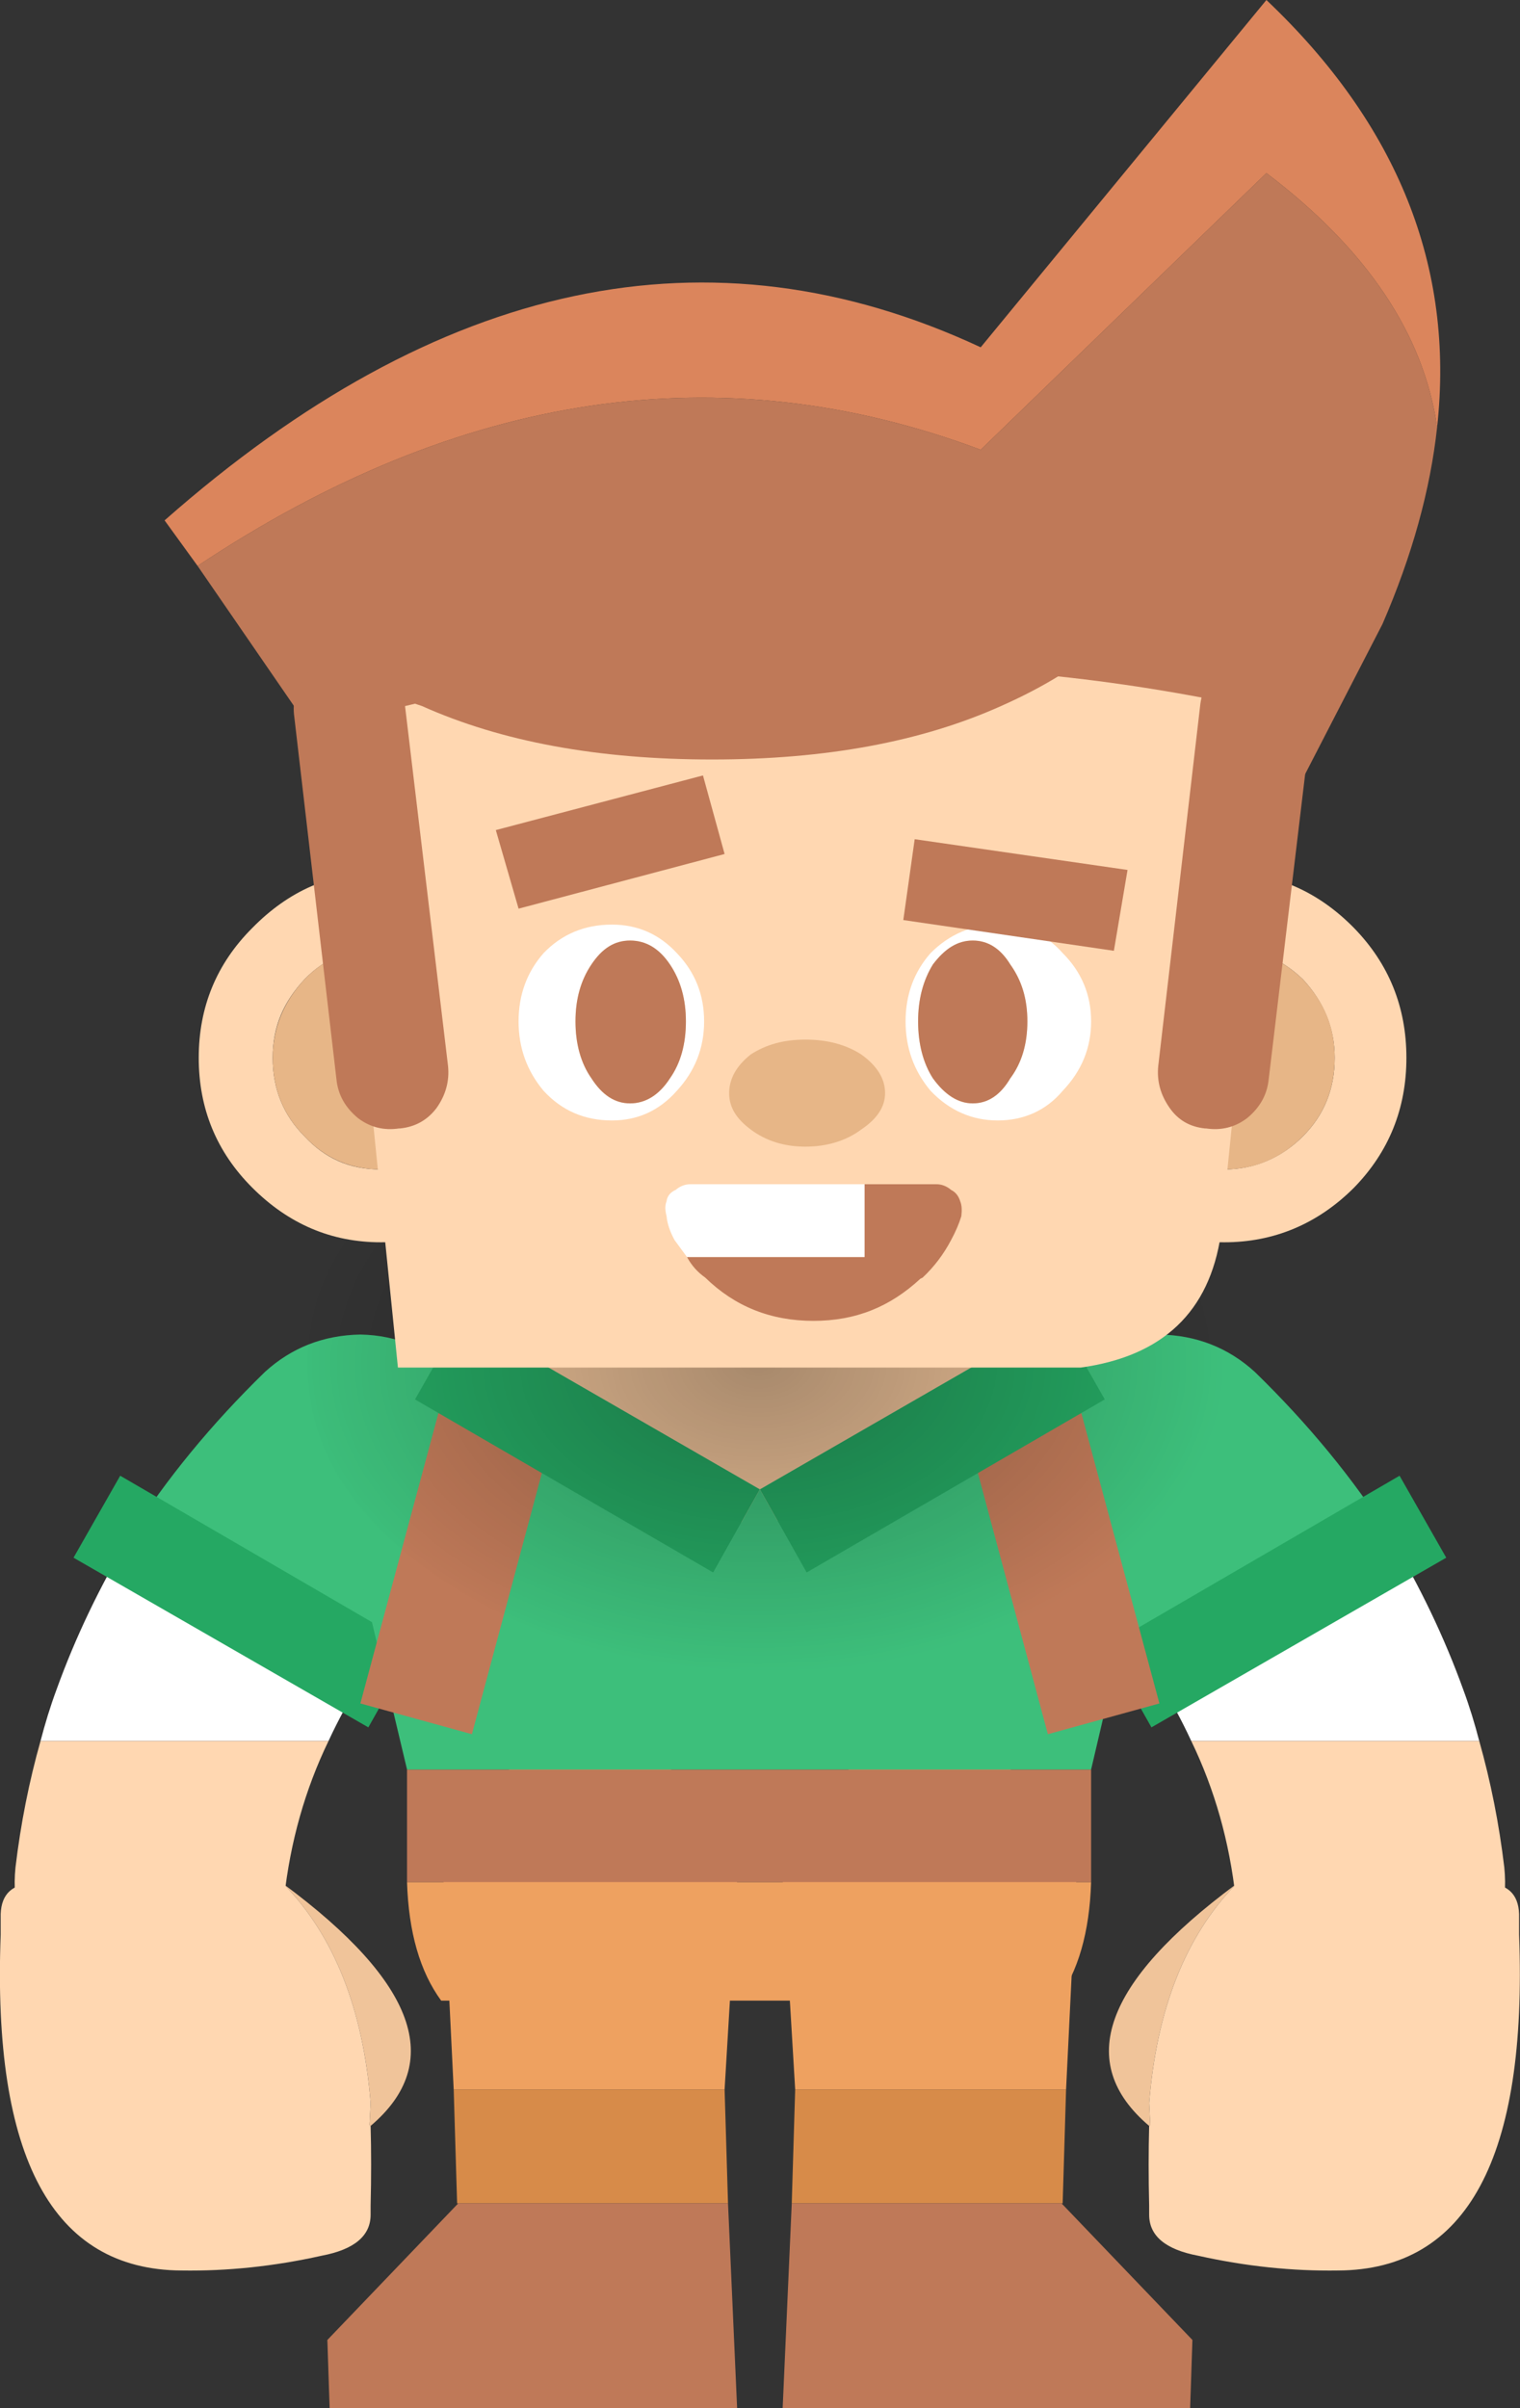<?xml version="1.0" encoding="UTF-8"?>
<svg id="Layer_2" data-name="Layer 2" xmlns="http://www.w3.org/2000/svg" xmlns:xlink="http://www.w3.org/1999/xlink" viewBox="0 0 66.77 105.75">
  <rect x="0" y="0" width="66.77" height="105.75" fill="#333333" stroke="none"/>
  <defs>
    <style>
      .cls-1 {
        fill: #eea160;
      }

      .cls-1, .cls-2, .cls-3, .cls-4, .cls-5, .cls-6, .cls-7, .cls-8, .cls-9, .cls-10, .cls-11 {
        stroke-width: 0px;
      }

      .cls-2 {
        fill: url(#radial-gradient);
      }

      .cls-3 {
        fill: #3dbf7b;
      }

      .cls-4 {
        fill: #25a863;
      }

      .cls-5 {
        fill: #d78b49;
      }

      .cls-6 {
        fill: #db855c;
      }

      .cls-7 {
        fill: #ffd7b1;
      }

      .cls-8 {
        fill: #f0c49a;
      }

      .cls-9 {
        fill: #e7b687;
      }

      .cls-10 {
        fill: #fff;
      }

      .cls-11 {
        fill: #bf7958;
      }
    </style>
    <radialGradient id="radial-gradient" cx="-371.34" cy="445.48" fx="-371.34" fy="445.48" r="13.6" gradientTransform="translate(594.04 -385.58) scale(1.51 1)" gradientUnits="userSpaceOnUse">
      <stop offset="0" stop-color="#000" stop-opacity=".3"/>
      <stop offset="1" stop-color="#000" stop-opacity="0"/>
    </radialGradient>
  </defs>
  <g id="Layer_1-2" data-name="Layer 1">
    <g>
      <g id="leg_0_Layer0_0_FILL-8" data-name="leg 0 Layer0 0 FILL-8">
        <path class="cls-5" d="M46.63,96.75h.05l.15-5h-11.9l-.15,5h11.85Z"/>
        <path class="cls-11" d="M52.38,102.75l-5.75-6h-11.85l-.4,9h17.9l.1-3Z"/>
        <path class="cls-1" d="M47.28,82.55c0-1.6-.63-2.97-1.9-4.1-1.23-1.13-2.75-1.7-4.55-1.7s-3.28.57-4.55,1.7-1.9,2.5-1.9,4.1l.55,9.2h11.9s.45-9.2.45-9.2Z"/>
      </g>
      <g id="leg_0_Layer0_0_FILL-9" data-name="leg 0 Layer0 0 FILL-9">
        <path class="cls-5" d="M20.13,96.75h-.05l-.15-5h11.9l.15,5h-11.85Z"/>
        <path class="cls-11" d="M14.38,102.75l5.75-6h11.85l.4,9H14.48s-.1-3-.1-3Z"/>
        <path class="cls-1" d="M19.48,82.55c0-1.6.63-2.97,1.9-4.1,1.23-1.13,2.75-1.7,4.55-1.7s3.28.57,4.55,1.7,1.9,2.5,1.9,4.1l-.55,9.2h-11.9l-.45-9.2Z"/>
      </g>
      <g>
        <g id="arm_0_Layer0_0_FILL-14" data-name="arm 0 Layer0 0 FILL-14">
          <path class="cls-3" d="M61.08,67.5c-1.63-2.57-3.62-4.98-5.95-7.25-1.17-1.07-2.57-1.62-4.2-1.65-1.63.03-3.03.63-4.2,1.8-1.13,1.2-1.67,2.6-1.6,4.2,0,1.63.57,3.02,1.7,4.15,1.6,1.53,2.93,3.18,4,4.95,3.1-3.23,6.52-5.3,10.25-6.2Z"/>
          <path class="cls-10" d="M64.98,76.45c-.2-.77-.43-1.52-.7-2.25-.83-2.3-1.9-4.53-3.2-6.7-3.73.9-7.15,2.97-10.25,6.2.57.9,1.07,1.82,1.5,2.75,0,0,12.65,0,12.65,0Z"/>
          <path class="cls-7" d="M52.33,76.45c1.03,2.13,1.68,4.43,1.95,6.9.17,1.6.88,2.92,2.15,3.95,1.3,1,2.77,1.43,4.4,1.3,1.6-.2,2.92-.95,3.95-2.25,1.03-1.23,1.47-2.68,1.3-4.35-.23-1.93-.6-3.78-1.1-5.55h-12.65Z"/>
        </g>
        <g id="arm_0_Layer0_0_MEMBER_0_FILL-14" data-name="arm 0 Layer0 0 MEMBER 0 FILL-14">
          <path class="cls-4" d="M63.53,68.4l-2.05-3.6-12.9,7.5,2,3.55s12.95-7.45,12.95-7.45Z"/>
        </g>
      </g>
      <g>
        <g id="arm_0_Layer0_0_FILL-15" data-name="arm 0 Layer0 0 FILL-15">
          <path class="cls-3" d="M5.68,67.5c1.63-2.57,3.62-4.98,5.95-7.25,1.17-1.07,2.57-1.62,4.2-1.65,1.63.03,3.03.63,4.2,1.8,1.13,1.2,1.67,2.6,1.6,4.2,0,1.63-.57,3.02-1.7,4.15-1.6,1.53-2.93,3.18-4,4.95-3.1-3.23-6.52-5.3-10.25-6.2Z"/>
          <path class="cls-10" d="M1.78,76.45c.2-.77.43-1.52.7-2.25.83-2.3,1.9-4.53,3.2-6.7,3.73.9,7.15,2.97,10.25,6.2-.57.9-1.07,1.82-1.5,2.75H1.78Z"/>
          <path class="cls-7" d="M14.43,76.45c-1.03,2.13-1.68,4.43-1.95,6.9-.17,1.6-.88,2.92-2.15,3.95-1.3,1-2.77,1.43-4.4,1.3-1.6-.2-2.92-.95-3.95-2.25-1.03-1.23-1.47-2.68-1.3-4.35.23-1.93.6-3.78,1.1-5.55h12.65Z"/>
        </g>
        <g id="arm_0_Layer0_0_MEMBER_0_FILL-15" data-name="arm 0 Layer0 0 MEMBER 0 FILL-15">
          <path class="cls-4" d="M3.23,68.4l2.05-3.6,12.9,7.5-2,3.55s-12.95-7.45-12.95-7.45Z"/>
        </g>
      </g>
      <g>
        <g id="body_0_Layer0_0_FILL-6" data-name="body 0 Layer0 0 FILL-6">
          <path class="cls-11" d="M47.93,77.7h-30.05v4.95h30.05v-4.95Z"/>
          <path class="cls-1" d="M17.88,82.65c.07,2.2.57,3.93,1.5,5.2h27.05c.93-1.27,1.43-3,1.5-5.2h-30.05Z"/>
          <path class="cls-3" d="M47.93,77.7l3.2-13.65c.7-3.6-.17-5.33-2.6-5.2h-31.3c-2.43-.13-3.3,1.6-2.6,5.2l3.25,13.65h30.05Z"/>
        </g>
        <g id="body_0_Layer0_1_FILL-6" data-name="body 0 Layer0 1 FILL-6">
          <path class="cls-11" d="M15.83,74.8l4.9,1.35,3.9-14.55h-5.25l-3.55,13.2M46.03,76.15l4.9-1.35-3.55-13.2h-5.25s3.9,14.55,3.9,14.55Z"/>
        </g>
        <g id="body_0_Layer0_2_FILL-6" data-name="body 0 Layer0 2 FILL-6">
          <path class="cls-8" d="M43.38,57.85c0-2.5-1.02-4.65-3.05-6.45-2.07-1.7-4.55-2.55-7.45-2.55s-5.38.85-7.45,2.55c-2.03,1.8-3.05,3.95-3.05,6.45,0,.17.02.33.05.5.1,2.27,1.1,4.2,3,5.8,2.07,1.8,4.55,2.7,7.45,2.7s5.38-.9,7.45-2.7c1.9-1.6,2.9-3.53,3-5.8.03-.17.05-.33.05-.5Z"/>
        </g>
        <g id="body_0_Layer0_3_FILL-6" data-name="body 0 Layer0 3 FILL-6">
          <path class="cls-4" d="M20.28,57.85l-2.05,3.6,13.1,7.6,2.05-3.65-13.1-7.55M46.48,57.85l-13.1,7.55,2.05,3.65,13.1-7.6s-2.05-3.6-2.05-3.6Z"/>
          <path class="cls-3" d="M35.43,69.05l-2.05-3.65-2.05,3.65h4.1Z"/>
        </g>
      </g>
      <g id="hand_0_Layer0_0_FILL-13" data-name="hand 0 Layer0 0 FILL-13">
        <path class="cls-8" d="M50.53,93.3l-.05-.95c.33-4.13,1.6-7.33,3.8-9.6-5.8,4.3-7.07,7.83-3.8,10.6l.05-.05Z"/>
        <path class="cls-7" d="M66.73,84.05c-.03-.9-.53-1.35-1.5-1.35l-10.95.05c-2.2,2.27-3.47,5.47-3.8,9.6l.05.95-.05.05c-.03,1.1-.03,2.27,0,3.5v.4c0,.93.72,1.53,2.15,1.8,2.1.47,4.15.68,6.15.65,5.67-.03,8.32-4.95,7.95-14.75v-.9Z"/>
      </g>
      <g id="hand_0_Layer0_0_FILL-14" data-name="hand 0 Layer0 0 FILL-14">
        <path class="cls-8" d="M16.23,93.3l.05-.95c-.33-4.13-1.6-7.33-3.8-9.6,5.8,4.3,7.07,7.83,3.8,10.6l-.05-.05Z"/>
        <path class="cls-7" d="M.03,84.05c.03-.9.53-1.35,1.5-1.35l10.95.05c2.2,2.27,3.47,5.47,3.8,9.6l-.05.95.05.05c.03,1.1.03,2.27,0,3.5v.4c0,.93-.72,1.53-2.15,1.8-2.1.47-4.15.68-6.15.65-5.67-.03-8.32-4.95-7.95-14.75,0,0,0-.9,0-.9Z"/>
      </g>
      <g id="shadow_0_Layer0_0_FILL-8" data-name="shadow 0 Layer0 0 FILL-8">
        <path class="cls-2" d="M48.03,50.35c-3.92-2.6-8.67-3.9-14.24-3.9s-10.38,1.3-14.4,3.9c-3.92,2.67-5.88,5.85-5.88,9.55s1.96,6.85,5.88,9.45c4.02,2.67,8.82,4,14.4,4s10.33-1.33,14.24-4c4.02-2.6,6.03-5.75,6.03-9.45s-2.01-6.88-6.03-9.55Z"/>
      </g>
      <g>
        <g id="head_0_Layer0_0_FILL" data-name="head 0 Layer0 0 FILL">
          <path class="cls-7" d="M11.08,40.75c-1.57,1.57-2.35,3.47-2.35,5.7s.78,4.13,2.35,5.7c1.6,1.6,3.48,2.4,5.65,2.4s4.1-.8,5.7-2.4c1.53-1.57,2.3-3.47,2.3-5.7s-.77-4.13-2.3-5.7c-1.6-1.63-3.5-2.45-5.7-2.45s-4.05.82-5.65,2.45M13.38,49.9c-.93-.93-1.4-2.08-1.4-3.45s.47-2.45,1.4-3.45c.9-.93,2.02-1.4,3.35-1.4s2.52.47,3.45,1.4c.93,1,1.4,2.15,1.4,3.45,0,1.37-.47,2.52-1.4,3.45-.93.97-2.08,1.45-3.45,1.45s-2.45-.48-3.35-1.45M53.78,38.3c-2.17,0-4.05.82-5.65,2.45-1.57,1.57-2.35,3.47-2.35,5.7s.78,4.13,2.35,5.7,3.48,2.4,5.65,2.4,4.1-.8,5.7-2.4c1.53-1.57,2.3-3.47,2.3-5.7s-.77-4.13-2.3-5.7c-1.6-1.63-3.5-2.45-5.7-2.45M53.78,51.35c-1.33,0-2.45-.48-3.35-1.45-.97-.93-1.45-2.08-1.45-3.45s.48-2.45,1.45-3.45c.9-.93,2.02-1.4,3.35-1.4s2.48.47,3.45,1.4c.93,1,1.4,2.15,1.4,3.45,0,1.37-.47,2.52-1.4,3.45s-2.12,1.45-3.45,1.45Z"/>
          <path class="cls-9" d="M11.98,46.45c0,1.37.47,2.52,1.4,3.45.9.97,2.02,1.45,3.35,1.45s2.52-.48,3.45-1.45c.93-.93,1.4-2.08,1.4-3.45s-.47-2.45-1.4-3.45c-.93-.93-2.08-1.4-3.45-1.4s-2.45.47-3.35,1.4c-.93,1-1.4,2.15-1.4,3.45M50.43,49.9c.9.97,2.02,1.45,3.35,1.45s2.48-.48,3.45-1.45c.93-.93,1.4-2.08,1.4-3.45s-.47-2.45-1.4-3.45c-.97-.93-2.12-1.4-3.45-1.4s-2.45.47-3.35,1.4c-.97,1-1.45,2.15-1.45,3.45,0,1.37.48,2.52,1.45,3.45Z"/>
        </g>
        <g id="head_0_Layer0_1_FILL" data-name="head 0 Layer0 1 FILL">
          <path class="cls-7" d="M47.48,60.05c3.6-.5,5.65-2.45,6.15-5.85l2.65-26.2H14.23l3.25,32.05h30Z"/>
        </g>
        <g id="head_0_Layer0_2_FILL" data-name="head 0 Layer0 2 FILL">
          <path class="cls-11" d="M55.63,7.6l-12.55,12.15c-11.4-4.27-22.87-2.57-34.4,5.1l7.95,11.55v-5.15c.53-.1,1.07-.22,1.6-.35.1.03.2.07.3.1,3.5,1.57,7.75,2.35,12.75,2.35s9.2-.78,12.7-2.35c.97-.43,1.8-.87,2.5-1.3,3.1.33,6.2.85,9.3,1.55v5.75l4.95-9.6c1.3-3,2.1-5.88,2.4-8.65-.6-4.1-3.1-7.82-7.5-11.15Z"/>
          <path class="cls-6" d="M43.08,19.75l12.55-12.15c4.4,3.33,6.9,7.05,7.5,11.15.77-7.03-1.73-13.28-7.5-18.75l-12.55,15.25c-11.87-5.53-23.82-3-35.85,7.6l1.45,2c11.53-7.67,23-9.37,34.4-5.1Z"/>
        </g>
        <g id="head_0_Layer0_3_FILL" data-name="head 0 Layer0 3 FILL">
          <path class="cls-11" d="M31.83,37.5l-.95-3.45-9.1,2.4,1,3.45,9.05-2.4Z"/>
        </g>
        <g id="head_0_Layer0_4_FILL" data-name="head 0 Layer0 4 FILL">
          <path class="cls-10" d="M22.78,44.85c0,1.17.37,2.18,1.1,3.05.8.87,1.8,1.3,3,1.3,1.13,0,2.08-.43,2.85-1.3.8-.87,1.2-1.88,1.2-3.05s-.4-2.17-1.2-3c-.77-.83-1.72-1.25-2.85-1.25-1.2,0-2.2.42-3,1.25-.73.83-1.1,1.83-1.1,3M29.43,42.35c.47.7.7,1.53.7,2.5s-.23,1.83-.7,2.5c-.47.73-1.05,1.1-1.75,1.1s-1.23-.37-1.7-1.1c-.47-.67-.7-1.5-.7-2.5s.23-1.8.7-2.5,1.03-1.05,1.7-1.05,1.28.35,1.75,1.05M43.83,40.6c-1.13,0-2.12.42-2.95,1.25-.73.83-1.1,1.83-1.1,3s.37,2.18,1.1,3.05c.83.87,1.82,1.3,2.95,1.3s2.12-.43,2.85-1.3c.83-.87,1.25-1.88,1.25-3.05s-.42-2.17-1.25-3c-.73-.83-1.68-1.25-2.85-1.25M40.33,44.85c0-.97.22-1.8.65-2.5.53-.7,1.12-1.05,1.75-1.05.67,0,1.22.35,1.65,1.05.5.7.75,1.53.75,2.5s-.25,1.83-.75,2.5c-.43.73-.98,1.1-1.65,1.1s-1.22-.37-1.75-1.1c-.43-.67-.65-1.5-.65-2.5Z"/>
          <path class="cls-11" d="M30.13,44.85c0-.97-.23-1.8-.7-2.5s-1.05-1.05-1.75-1.05-1.23.35-1.7,1.05-.7,1.53-.7,2.5.23,1.83.7,2.5c.47.73,1.03,1.1,1.7,1.1s1.28-.37,1.75-1.1c.47-.67.7-1.5.7-2.5M40.98,42.35c-.43.7-.65,1.53-.65,2.5s.22,1.83.65,2.5c.53.73,1.12,1.1,1.75,1.1.67,0,1.22-.37,1.65-1.1.5-.67.75-1.5.75-2.5s-.25-1.8-.75-2.5c-.43-.7-.98-1.05-1.65-1.05s-1.22.35-1.75,1.05Z"/>
        </g>
        <g id="head_0_Layer0_5_FILL" data-name="head 0 Layer0 5 FILL">
          <path class="cls-11" d="M40.18,36.85l-.5,3.55,9.25,1.35.6-3.55-9.35-1.35Z"/>
        </g>
        <g id="head_0_Layer0_6_FILL" data-name="head 0 Layer0 6 FILL">
          <path class="cls-9" d="M37.83,49.6c.7-.47,1.05-1,1.05-1.6,0-.63-.35-1.2-1.05-1.7-.67-.43-1.48-.65-2.45-.65s-1.73.22-2.4.65c-.63.5-.95,1.07-.95,1.7s.32,1.13.95,1.6c.67.5,1.47.75,2.4.75s1.78-.25,2.45-.75Z"/>
        </g>
        <g id="head_0_Layer0_7_FILL" data-name="head 0 Layer0 7 FILL">
          <path class="cls-11" d="M12.93,31.5l1.85,15.9c.07.67.38,1.23.95,1.7.53.4,1.13.55,1.8.45h.05c.67-.07,1.2-.37,1.6-.9.4-.57.57-1.18.5-1.85l-1.9-15.9c-.1-.7-.42-1.25-.95-1.65-.5-.4-1.08-.58-1.75-.55h-.05c-.63.1-1.17.43-1.6,1-.43.5-.6,1.1-.5,1.8M53.68,29.25c-.53.4-.85.95-.95,1.65l-1.85,15.9c-.07.67.1,1.28.5,1.85.37.53.88.83,1.55.9h.05c.67.1,1.27-.05,1.8-.45.57-.47.88-1.03.95-1.7l1.9-15.9c.1-.7-.07-1.3-.5-1.8-.43-.57-.98-.9-1.65-1h-.05c-.67-.03-1.25.15-1.75.55Z"/>
        </g>
        <g id="head_0_Layer0_8_FILL" data-name="head 0 Layer0 8 FILL">
          <path class="cls-10" d="M37.98,55.2v-3.2h-7.65c-.23,0-.45.08-.65.25-.23.1-.37.27-.4.5-.07.17-.07.38,0,.65.03.33.15.68.35,1.05.17.23.35.48.55.75h7.8Z"/>
          <path class="cls-11" d="M41.78,52.25c-.2-.17-.42-.25-.65-.25h-3.15v3.2h-7.8c.2.37.47.67.8.9,1.3,1.27,2.88,1.9,4.75,1.9s3.37-.62,4.7-1.85l.1-.05c.5-.47.92-1.02,1.25-1.65.2-.37.35-.72.45-1.05.03-.27.02-.48-.05-.65-.07-.23-.2-.4-.4-.5Z"/>
        </g>
      </g>
    </g>
  </g>
</svg>